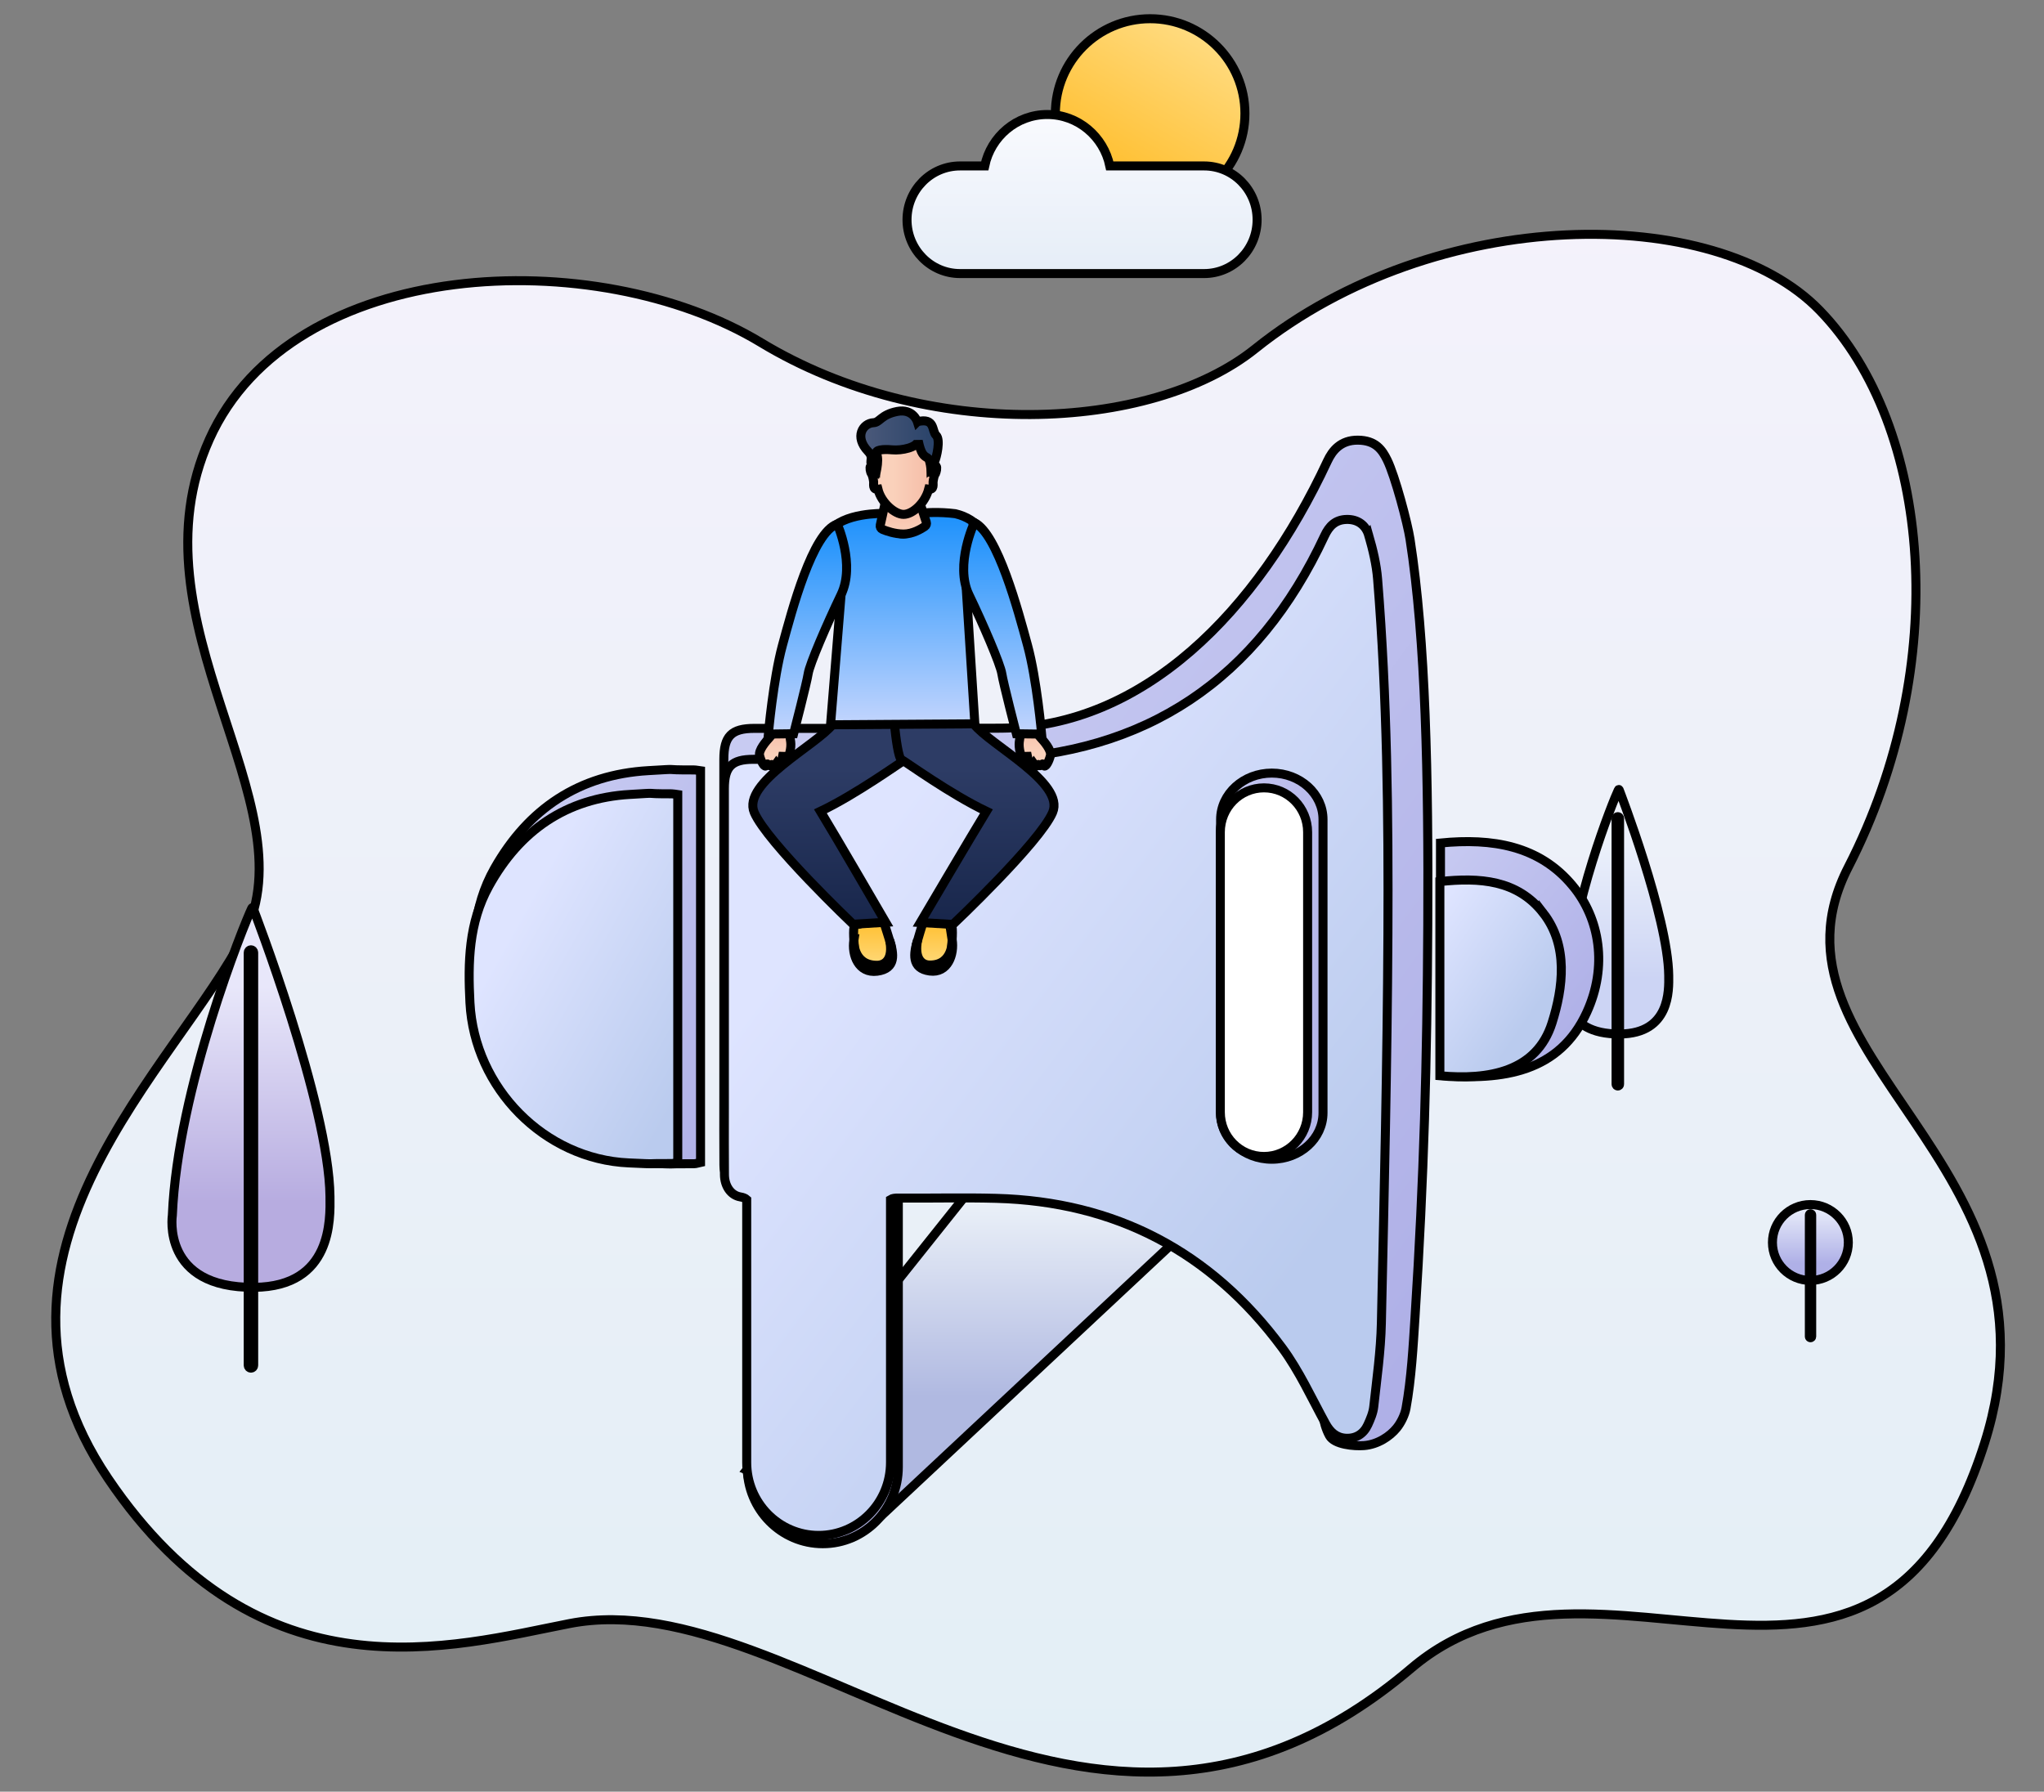 <svg width="227" height="199" xmlns="http://www.w3.org/2000/svg" xml:space="preserve" version="1.1">
 <rect width="100%" height="100%" fill="#808080" stroke="none"/>
 <defs>
  <linearGradient y2="1" x2="0.5" y1="-0" x1="0.5" id="SVGID_1_">
   <stop stop-color="#F4F2FB" offset="0"/>
   <stop stop-color="#E1EEF5" offset="1"/>
  </linearGradient>
  <linearGradient y2="-0" x2="0.5" y1="1" x1="0.5" id="SVGID_2_">
   <stop stop-color="#B7ACE0" offset="0.227"/>
   <stop stop-color="#E8E7FA" offset="0.789"/>
  </linearGradient>
  <linearGradient y2="1" x2="0.502" y1="-0" x1="0.502" id="SVGID_3_">
   <stop stop-color="#ECF1FB" offset="0"/>
   <stop stop-color="#AFB0E7" offset="0.818"/>
  </linearGradient>
  <linearGradient y2="-0" x2="0.5" y1="1" x1="0.5" id="SVGID_4_">
   <stop stop-color="#CCD4F4" offset="0.227"/>
   <stop stop-color="#ECF1FB" offset="0.789"/>
  </linearGradient>
  <linearGradient y2="1" x2="0.502" y1="-0" x1="0.502" id="SVGID_5_">
   <stop stop-color="#ECF1FB" offset="0"/>
   <stop stop-color="#A6A8E2" offset="1"/>
  </linearGradient>
  <linearGradient y2="0.933" x2="0.25" y1="0.067" x1="0.75" id="SVGID_6_">
   <stop stop-color="#FFDB80" offset="0"/>
   <stop stop-color="#FFBB24" offset="1"/>
  </linearGradient>
  <linearGradient y2="1" x2="0.5" y1="-0" x1="0.5" id="SVGID_7_">
   <stop stop-color="#F9FAFE" offset="0"/>
   <stop stop-color="#E5EDF7" offset="1"/>
  </linearGradient>
  <linearGradient y2="-0" x2="0.5" y1="1" x1="0.5" id="SVGID_8_">
   <stop stop-color="#AFB0E7" offset="0.227"/>
   <stop stop-color="#ECF1FB" offset="1"/>
  </linearGradient>
  <linearGradient y2="1" x2="0.504" y1="0" x1="0.504" id="SVGID_9_">
   <stop stop-color="#DDE1F6" offset="0"/>
   <stop stop-color="#A6A8E2" offset="0.818"/>
  </linearGradient>
  <linearGradient y2="-0" x2="0.5" y1="1" x1="0.5" id="SVGID_10_">
   <stop stop-color="#B0B9E1" offset="0.34"/>
   <stop stop-color="#EAF0F8" offset="0.866"/>
  </linearGradient>
  <linearGradient y2="0.956" x2="1.118" y1="0.106" x1="0.279" id="SVGID_11_">
   <stop stop-color="#C8CBF2" offset="0"/>
   <stop stop-color="#AFB0E7" offset="1"/>
  </linearGradient>
  <linearGradient y2="0.926" x2="0.882" y1="0.187" x1="0.223" id="SVGID_12_">
   <stop stop-color="#C8CBF2" offset="0"/>
   <stop stop-color="#AFB0E7" offset="1"/>
  </linearGradient>
  <linearGradient y2="0.953" x2="1.129" y1="0.107" x1="0.273" id="SVGID_13_">
   <stop stop-color="#DEE4FF" offset="0.116"/>
   <stop stop-color="#BACBEE" offset="0.847"/>
  </linearGradient>
  <linearGradient y2="0.914" x2="0.697" y1="0.027" x1="-0.053" id="SVGID_14_">
   <stop stop-color="#C8CBF2" offset="0"/>
   <stop stop-color="#AFB0E7" offset="1"/>
  </linearGradient>
  <linearGradient y2="0.908" x2="0.731" y1="0.035" x1="-0.074" id="SVGID_15_">
   <stop stop-color="#DEE4FF" offset="0.116"/>
   <stop stop-color="#BACBEE" offset="0.847"/>
  </linearGradient>
  <linearGradient y2="0.927" x2="0.89" y1="0.16" x1="0.223" id="SVGID_16_">
   <stop stop-color="#DEE4FF" offset="0.116"/>
   <stop stop-color="#BACBEE" offset="0.847"/>
  </linearGradient>
  <linearGradient y2="-0" x2="0.501" y1="1" x1="0.501" id="SVGID_17_">
   <stop stop-color="#FFDB80" offset="0"/>
   <stop stop-color="#FFBB24" offset="1"/>
  </linearGradient>
  <linearGradient y2="-0" x2="0.5" y1="1" x1="0.5" id="SVGID_18_">
   <stop stop-color="#18264B" offset="0"/>
   <stop stop-color="#2D3C65" offset="0.652"/>
  </linearGradient>
  <linearGradient y2="0" x2="0.501" y1="1" x1="0.501" id="SVGID_19_">
   <stop stop-color="#FFDB80" offset="0"/>
   <stop stop-color="#FFBB24" offset="1"/>
  </linearGradient>
  <linearGradient y2="-0" x2="0.5" y1="1" x1="0.5" id="SVGID_20_">
   <stop stop-color="#18264B" offset="0"/>
   <stop stop-color="#2D3C65" offset="0.652"/>
  </linearGradient>
  <linearGradient y2="0" x2="0.5" y1="1" x1="0.5" id="SVGID_21_">
   <stop stop-color="#C3D5FD" offset="0"/>
   <stop stop-color="#1A90FC" offset="1"/>
  </linearGradient>
  <linearGradient y2="1" x2="0.5" y1="0" x1="0.5" id="SVGID_22_">
   <stop stop-color="#F4AE98" offset="0"/>
   <stop stop-color="#FAD1BB" offset="1"/>
  </linearGradient>
  <linearGradient y2="0.5" x2="-0" y1="0.5" x1="1" id="SVGID_23_">
   <stop stop-color="#F4B9A4" offset="0"/>
   <stop stop-color="#FAD1BB" offset="0.652"/>
  </linearGradient>
  <linearGradient y2="0.5" x2="1.001" y1="0.5" x1="0" id="SVGID_24_">
   <stop stop-color="#4F5C7C" offset="0"/>
   <stop stop-color="#274168" offset="1"/>
  </linearGradient>
  <linearGradient y2="1" x2="0.501" y1="0" x1="0.501" id="SVGID_25_">
   <stop stop-color="#F4B9A4" offset="0"/>
   <stop stop-color="#FAD1BB" offset="0.652"/>
  </linearGradient>
  <linearGradient y2="0" x2="0.5" y1="1" x1="0.5" id="SVGID_26_">
   <stop stop-color="#C3D5FD" offset="0"/>
   <stop stop-color="#1A90FC" offset="1"/>
  </linearGradient>
  <linearGradient y2="1" x2="0.499" y1="0" x1="0.499" id="SVGID_27_">
   <stop stop-color="#F4B9A4" offset="0"/>
   <stop stop-color="#FAD1BB" offset="0.652"/>
  </linearGradient>
  <linearGradient y2="0" x2="0.5" y1="1" x1="0.5" id="SVGID_28_">
   <stop stop-color="#C3D5FD" offset="0"/>
   <stop stop-color="#1A90FC" offset="1"/>
  </linearGradient>
  <linearGradient y2="0.892" x2="1.341" y1="0.108" x1="-0.341" id="SVGID_29_">
   <stop stop-color="#C8CBF2" offset="0"/>
   <stop stop-color="#AFB0E7" offset="1"/>
  </linearGradient>
 </defs>
 <g>
  <title>Layer 1</title>
  <g id="图层_2"/>
  <g id="图层_3"/>
  <g id="图层_4"/>
  <g id="图层_5"/>
  <g id="图层_6"/>
  <g id="图层_7"/>
  <g id="图层_8"/>
  <g id="图层_9"/>
  <g stroke="null" id="图层_10">
   <g stroke="null" id="svg_1">
    <g stroke="null" id="svg_2">
     <path stroke="null" id="svg_3" fill="url(#SVGID_1_)" d="m139.398,38.737c-11.623,9.313 -36.574,10.396 -54.879,-0.683s-52.101,-9.649 -61.256,10.722s11.265,40.381 3.871,55.032s-32.036,35.375 -15.14,60.391s38.349,18.639 51.259,16.127c25.496,-4.96 57.49,35.566 93.486,4.96c20.741,-17.634 51.629,12.942 63.664,-25.016c9.93,-31.32 -25.951,-42.893 -15.137,-63.964c11.499,-22.409 9.29,-48.962 -3.168,-61.821c-11.602,-11.979 -42.635,-11.826 -62.7,4.252z" class="st0"/>
     <g stroke="null" id="svg_4">
      <path stroke="null" id="svg_5" fill="url(#SVGID_2_)" d="m28.11,100.881c0,0 -0.067,-0.175 -0.158,0.012c-0.818,1.688 -8.224,19.974 -8.812,34.087c0,0 -1.236,8.108 9.121,8.001c8.645,-0.089 8.415,-7.564 8.385,-10.082c-0.118,-10.214 -8.536,-32.017 -8.536,-32.017z" class="st1"/>
      <g stroke="null" id="svg_6">
       <path stroke="null" id="svg_7" fill="url(#SVGID_3_)" d="m27.87,151.959c-0.167,0 -0.303,-0.138 -0.303,-0.307l0,-45.854c0,-0.169 0.136,-0.307 0.303,-0.307s0.303,0.138 0.303,0.307l0,45.854c0,0.169 -0.133,0.307 -0.303,0.307z" class="st2"/>
      </g>
     </g>
     <g stroke="null" id="svg_8">
      <path stroke="null" id="svg_9" fill="url(#SVGID_4_)" d="m179.825,87.733c0,0 -0.042,-0.114 -0.1,0.009c-0.527,1.085 -5.295,12.862 -5.674,21.948c0,0 -0.797,5.221 5.874,5.153c5.568,-0.055 5.419,-4.87 5.398,-6.491c-0.079,-6.58 -5.498,-20.619 -5.498,-20.619z" class="st3"/>
      <g stroke="null" id="svg_10">
       <path stroke="null" id="svg_11" fill="url(#SVGID_5_)" d="m179.67,120.621c-0.109,0 -0.194,-0.089 -0.194,-0.197l0,-29.524c0,-0.111 0.088,-0.197 0.194,-0.197c0.109,0 0.194,0.089 0.194,0.197l0,29.524c0.003,0.108 -0.085,0.197 -0.194,0.197z" class="st4"/>
      </g>
     </g>
     <circle stroke="null" id="svg_12" fill="url(#SVGID_6_)" r="10.526" cy="12.605" cx="127.732" class="st5"/>
     <path stroke="null" id="svg_13" fill="url(#SVGID_7_)" d="m133.724,18.431l-10.472,0c-0.675,-3.262 -3.529,-5.713 -6.946,-5.713c-3.417,0 -6.267,2.451 -6.946,5.713l-2.741,0c-3.25,0 -5.889,2.675 -5.889,5.977l0,0c0,3.299 2.635,5.977 5.889,5.977l27.102,0c3.25,0 5.889,-2.675 5.889,-5.977l0,0c0.003,-3.302 -2.635,-5.977 -5.886,-5.977z" class="st6"/>
     <g stroke="null" id="svg_14">
      <circle stroke="null" id="svg_15" fill="url(#SVGID_8_)" r="4.214" cy="138.003" cx="201.056" class="st7"/>
      <path stroke="null" id="svg_16" fill="url(#SVGID_9_)" d="m201.071,148.58c-0.073,0 -0.13,-0.058 -0.13,-0.132l0,-13.511c0,-0.074 0.058,-0.132 0.13,-0.132s0.13,0.058 0.13,0.132l0,13.511c0,0.074 -0.058,0.132 -0.13,0.132z" class="st8"/>
     </g>
    </g>
    <polygon stroke="null" id="svg_17" fill="url(#SVGID_10_)" points="82.931,163.259 110.869,128.225 140.776,128.225 97.223,168.968 " class="st9"/>
    <g stroke="null" id="svg_18">
     <path stroke="null" id="svg_19" fill="url(#SVGID_11_)" d="m71.996,85.593c-7.676,0.446 -13.325,4.228 -17.078,10.857c-2.448,4.323 -2.544,9.034 -2.29,13.781c0.539,10.11 9.03,18.516 19.244,18.95c4.229,0.178 0.975,0.061 5.21,0.071c0.227,0 0.451,-0.092 0.718,-0.148c0,-14.507 0,-28.946 0,-43.496c-0.321,-0.043 -0.518,-0.092 -0.715,-0.092c-4.198,0.009 -0.909,-0.166 -5.089,0.077z" class="st10"/>
     <path stroke="null" id="svg_20" fill="url(#SVGID_12_)" d="m154.05,51.079c-0.548,-1.107 -1.266,-2.174 -3.241,-2.192c-1.924,-0.018 -2.85,1.168 -3.39,2.325c-7.821,16.785 -20.471,29.518 -36.189,29.665c-4.629,0.043 -24.83,0.018 -27.459,0.022c-2.538,0.003 -3.384,0.861 -3.384,3.435c-0.003,12.465 0,24.93 0,37.398c0,2.549 -0.012,5.098 0.009,7.647c0.009,1.282 0.715,2.392 1.851,2.583c0.351,0.058 0.588,0.16 0.742,0.304l0,30.677c0,4.701 3.756,8.514 8.388,8.514c4.632,0 8.388,-3.813 8.388,-8.514l0,-30.683c0.218,-0.135 0.518,-0.169 0.897,-0.166c3.805,0.034 7.615,-0.071 11.42,0.034c13.864,0.378 25.054,6.183 33.369,17.431c2.005,2.712 0.56,6.915 2.193,9.901c0.545,0.993 2.738,1.184 3.841,1.098c1.533,-0.12 2.881,-1.033 3.623,-1.946c0.476,-0.584 0.906,-1.461 1.036,-2.183c0.603,-3.318 0.797,-6.931 1.006,-10.177c0.997,-15.524 1.333,-28.386 1.415,-43.517c0.088,-16.435 -0.227,-31.639 -1.972,-42.856c-0.257,-1.703 -1.657,-7.007 -2.541,-8.797z" class="st12"/>
     <path stroke="null" id="svg_21" fill="url(#SVGID_13_)" d="m69.951,88.234c-7.04,0.421 -12.22,3.97 -15.661,10.196c-2.245,4.059 -2.332,8.48 -2.099,12.939c0.494,9.492 8.279,17.385 17.645,17.794c3.877,0.169 0.894,0.058 4.777,0.068c0.209,0 0.415,-0.086 0.657,-0.138c0,-13.618 0,-27.175 0,-40.839c-0.294,-0.04 -0.476,-0.086 -0.657,-0.086c-3.844,0.003 -0.827,-0.163 -4.662,0.068z" class="st13"/>
     <path stroke="null" id="svg_22" fill="url(#SVGID_14_)" d="m174.672,98.403c-3.705,-4.495 -8.963,-5.335 -14.697,-4.772c0,8.649 0,17.194 0,25.813c7.034,0.593 13.222,-0.4 16.251,-7.017c2.326,-5.089 1.445,-10.387 -1.554,-14.024z" class="st15"/>
     <path stroke="null" id="svg_23" fill="url(#SVGID_15_)" d="m171.395,101.422c-2.887,-3.711 -7.091,-3.976 -11.487,-3.508c0,7.229 0,14.371 0,21.569c5.392,0.495 10.729,-0.43 12.453,-5.864c1.239,-3.911 1.836,-8.591 -0.966,-12.198z" class="st16"/>
     <path stroke="null" id="svg_24" fill="url(#SVGID_16_)" d="m152.008,59.461c-0.324,-1.132 -1.209,-1.799 -2.466,-1.768c-1.236,0.031 -1.933,0.723 -2.445,1.823c-7.446,15.976 -19.862,24.306 -37.292,24.801c-4.404,0.123 -23.633,0.015 -26.139,0.018c-2.414,0.003 -3.22,0.818 -3.22,3.268c-0.003,11.866 0,23.731 0,35.596c0,2.426 -0.012,4.852 0.009,7.278c0.009,1.221 0.682,2.278 1.763,2.46c0.336,0.055 0.557,0.154 0.709,0.292l0,29.201c0,4.477 3.574,8.105 7.985,8.105c4.41,0 7.985,-3.628 7.985,-8.105l0,-29.207c0.206,-0.129 0.494,-0.16 0.854,-0.157c3.623,0.031 7.249,-0.068 10.869,0.031c13.198,0.36 23.849,5.888 31.764,16.591c1.908,2.58 3.268,5.584 4.822,8.425c0.518,0.947 1.2,1.568 2.251,1.63c1.106,0.061 1.969,-0.461 2.442,-1.482c0.297,-0.643 0.591,-1.334 0.666,-2.032c0.336,-3.084 0.778,-6.174 0.845,-9.27c0.315,-14.399 0.654,-28.801 0.727,-43.207c0.064,-13.151 -0.088,-26.308 -1.145,-39.431c-0.13,-1.636 -0.527,-3.275 -0.984,-4.861z" class="st17"/>
    </g>
    <g stroke="null" id="svg_25">
     <path stroke="null" id="svg_26" fill="url(#SVGID_17_)" d="m98.201,102.56c0,0 -0.285,-1.002 -1.284,-0.861c-1,0.141 -1.312,1.018 -1.551,0.956c-0.239,-0.061 -0.242,-0.704 -0.363,-0.39c-0.118,0.314 -0.194,0.981 -0.194,0.981s-0.042,0.563 0.036,1.371c0.079,0.812 0.003,1.937 0.606,2.272c1.354,0.756 2.042,0.553 2.847,0.271c0.839,-0.298 0.757,-1.743 0.651,-2.18c-0.082,-0.344 -0.748,-2.42 -0.748,-2.42z" class="st18"/>
     <path stroke="null" id="svg_27" fill="#FFFFFF" d="m94.827,104.417c0,0 -0.145,2.795 2.56,2.795c0.966,0 1.821,-0.744 1.418,-2.78c0.457,1.488 0.763,3.161 -1.399,3.441c-2.078,0.264 -2.841,-1.839 -2.578,-3.456z" class="st26"/>
     <path stroke="null" id="svg_28" fill="url(#SVGID_18_)" d="m93.815,76.132c-0.285,0 -0.948,1.556 -1.287,4.277c-1.836,2.361 -10.178,6.522 -8.76,9.836c1.421,3.315 10.972,12.407 10.972,12.407l3.62,-0.215c0,0 -5.674,-9.759 -7.243,-12.327c3.968,-1.891 8.803,-5.387 9.442,-5.75s1.136,-8.157 1.136,-8.157l-7.879,-0.071z" class="st19"/>
     <path stroke="null" id="svg_29" fill="url(#SVGID_19_)" d="m102.487,102.511c0,0 0.273,-1.009 1.239,-0.867c0.966,0.141 1.266,1.024 1.496,0.962s0.236,-0.71 0.351,-0.394c0.115,0.317 0.188,0.987 0.188,0.987s0.039,0.566 -0.036,1.381c-0.076,0.815 -0.003,1.946 -0.588,2.288c-1.309,0.763 -1.972,0.557 -2.747,0.271c-0.809,-0.298 -0.733,-1.753 -0.63,-2.192c0.085,-0.347 0.727,-2.435 0.727,-2.435z" class="st20"/>
     <path stroke="null" id="svg_30" fill="#FFFFFF" d="m105.747,104.377c0,0 0.139,2.81 -2.472,2.81c-0.933,0 -1.757,-0.747 -1.369,-2.795c-0.442,1.494 -0.739,3.179 1.351,3.459c2.008,0.271 2.747,-1.848 2.49,-3.474z" class="st26"/>
     <path stroke="null" id="svg_31" fill="url(#SVGID_20_)" d="m106.849,76.132c0.285,0 0.948,1.556 1.287,4.277c1.836,2.361 10.178,6.522 8.76,9.836c-1.421,3.315 -11.066,12.431 -11.066,12.431l-3.62,-0.215c0,0 5.768,-9.784 7.337,-12.351c-3.968,-1.891 -8.803,-5.387 -9.442,-5.75s-1.136,-8.157 -1.136,-8.157l7.879,-0.071z" class="st21"/>
     <path stroke="null" id="svg_32" fill="url(#SVGID_21_)" d="m98.113,57.029c0,0 -4.55,-0.126 -6.055,2.032c-1.505,2.158 -2.136,7.167 -2.136,7.167l3.487,-0.188l-1.172,14.461l16.027,-0.108l-0.948,-14.919l3.168,-0.532c0,0 0.842,-6.645 -4.389,-7.887c-1.796,-0.231 -3.544,-0.111 -3.662,-0.04c0,0 -0.439,2.432 -2.326,2.278s-1.993,-2.266 -1.993,-2.266z" class="st22"/>
     <path stroke="null" id="svg_33" fill="url(#SVGID_22_)" d="m98.659,54.249l-0.903,4.083c-0.042,0.191 0.058,0.387 0.236,0.461c0.466,0.194 1.399,0.52 2.36,0.52c0.997,0 1.936,-0.553 2.366,-0.849c0.148,-0.101 0.212,-0.292 0.154,-0.464l-1.378,-4.166c-0.064,-0.191 -0.251,-0.304 -0.445,-0.268l-2.066,0.372c-0.164,0.031 -0.291,0.151 -0.324,0.311z" class="st23"/>
     <path stroke="null" id="svg_34" fill="url(#SVGID_23_)" d="m103.869,52.616c0.133,-0.194 0.218,-0.692 0.109,-0.839c-0.197,-0.163 -0.388,-0.068 -0.53,0.074c0.033,-1.19 -0.073,-2.18 -0.1,-2.429c-0.073,-0.729 -0.806,-2.066 -3.193,-2.066c-2.39,0 -2.85,1.75 -2.85,1.75s-0.158,1.239 -0.109,2.74c-0.142,-0.138 -0.327,-0.228 -0.524,-0.068c-0.109,0.145 -0.024,0.643 0.109,0.839c0.133,0.194 0.218,0.655 0.242,0.91c0.024,0.243 -0.148,0.889 0.479,0.809c0.376,1.525 1.893,2.795 2.838,2.795c1.033,0 2.402,-1.282 2.793,-2.798c0.642,0.089 0.466,-0.563 0.491,-0.806c0.027,-0.255 0.112,-0.716 0.245,-0.91z" class="st24"/>
     <path stroke="null" id="svg_35" fill="url(#SVGID_24_)" d="m101.879,46.836c0,0 -0.466,-1.491 -2.254,-1.135c-1.787,0.357 -1.908,1.215 -2.611,1.248c-1.197,0.055 -2.154,1.571 -0.618,3.176c0.685,0.713 0.106,1.021 0.43,1.651s0.321,1.248 0.321,1.248s0.573,-1.851 0.194,-2.641c-0.194,-0.406 0.666,-0.52 1.739,-0.421s2.763,-0.264 2.896,-1.005c0.318,1.519 0.633,1.676 1.036,1.906c0.403,0.231 0.427,2.066 0.427,2.066s0.073,-1.35 0.351,-1.651c0.23,-0.498 0.685,-2.454 0.173,-2.927c-0.506,-0.474 -0.076,-1.999 -2.084,-1.516z" class="st25"/>
     <path stroke="null" id="svg_36" fill="url(#SVGID_25_)" d="m85.876,80.468c0,0 0.039,0.953 -0.385,1.414c-0.427,0.461 -1.278,1.445 -1.133,2.042s0.476,1.221 0.669,1.162c0.194,-0.058 0.161,-0.289 0.203,-0.228c0.045,0.058 0.303,0.329 0.418,0.098c0.115,-0.228 0.115,0.507 0.576,-0.16c0.203,0.274 0.47,0.228 0.56,-0.188c0.088,-0.418 0.203,-0.975 0.212,-1.033c0.03,0.289 -0.121,1.024 0.239,0.929c0.148,-0.04 0.515,-0.701 0.585,-1.556c0.07,-0.855 -0.248,-1.024 0.009,-2.048s-1.954,-0.434 -1.954,-0.434z" class="st27"/>
     <path stroke="null" id="svg_37" fill="url(#SVGID_26_)" d="m92.982,58.206c0,0 2.027,4.511 0.427,7.834c-1.599,3.327 -3.499,7.739 -3.656,8.785c-0.151,0.996 -1.615,6.669 -1.615,6.669l-2.805,0.037c0,0 0.533,-6.076 1.563,-9.861s3.332,-12.554 6.086,-13.464z" class="st28"/>
     <path stroke="null" id="svg_38" fill="url(#SVGID_27_)" d="m115.137,80.468c0,0 -0.039,0.953 0.385,1.414c0.427,0.461 1.278,1.445 1.133,2.042s-0.476,1.221 -0.669,1.162c-0.194,-0.058 -0.161,-0.289 -0.203,-0.228c-0.045,0.058 -0.303,0.329 -0.418,0.098c-0.115,-0.228 -0.115,0.507 -0.576,-0.16c-0.203,0.274 -0.47,0.228 -0.56,-0.188c-0.088,-0.418 -0.203,-0.975 -0.212,-1.033c-0.03,0.289 0.121,1.024 -0.239,0.929c-0.148,-0.04 -0.515,-0.701 -0.585,-1.556c-0.07,-0.855 0.248,-1.024 -0.009,-2.048c-0.261,-1.021 1.954,-0.434 1.954,-0.434z" class="st29"/>
     <path stroke="null" id="svg_39" fill="url(#SVGID_28_)" d="m108.21,58.043c0,0 -2.202,4.674 -0.606,8.001c1.599,3.327 3.499,7.739 3.656,8.785c0.151,0.996 1.615,6.669 1.615,6.669l2.805,0.037c0,0 -0.533,-6.076 -1.563,-9.861c-1.027,-3.782 -3.323,-12.413 -5.907,-13.63z" class="st30"/>
    </g>
    <path stroke="null" id="svg_40" fill="url(#SVGID_29_)" d="m141.243,128.754c-3.138,0 -5.686,-2.306 -5.686,-5.153l0,-32.583c0,-2.847 2.544,-5.153 5.686,-5.153s5.686,2.306 5.686,5.153l0,32.583c0,2.847 -2.544,5.153 -5.686,5.153z" class="st31"/>
    <path stroke="null" id="svg_41" fill="#FFFFFF" d="m140.373,128.446c-2.678,0 -4.847,-2.202 -4.847,-4.92l0,-31.101c0,-2.718 2.169,-4.92 4.847,-4.92s4.847,2.202 4.847,4.92l0,31.101c0,2.718 -2.169,4.92 -4.847,4.92z" class="st26"/>
   </g>
  </g>
  <g id="图层_11"/>
  <g id="图层_12"/>
  <g id="图层_13"/>
  <g id="图层_14"/>
  <g id="图层_15"/>
  <g id="图层_16"/>
 </g>
</svg>